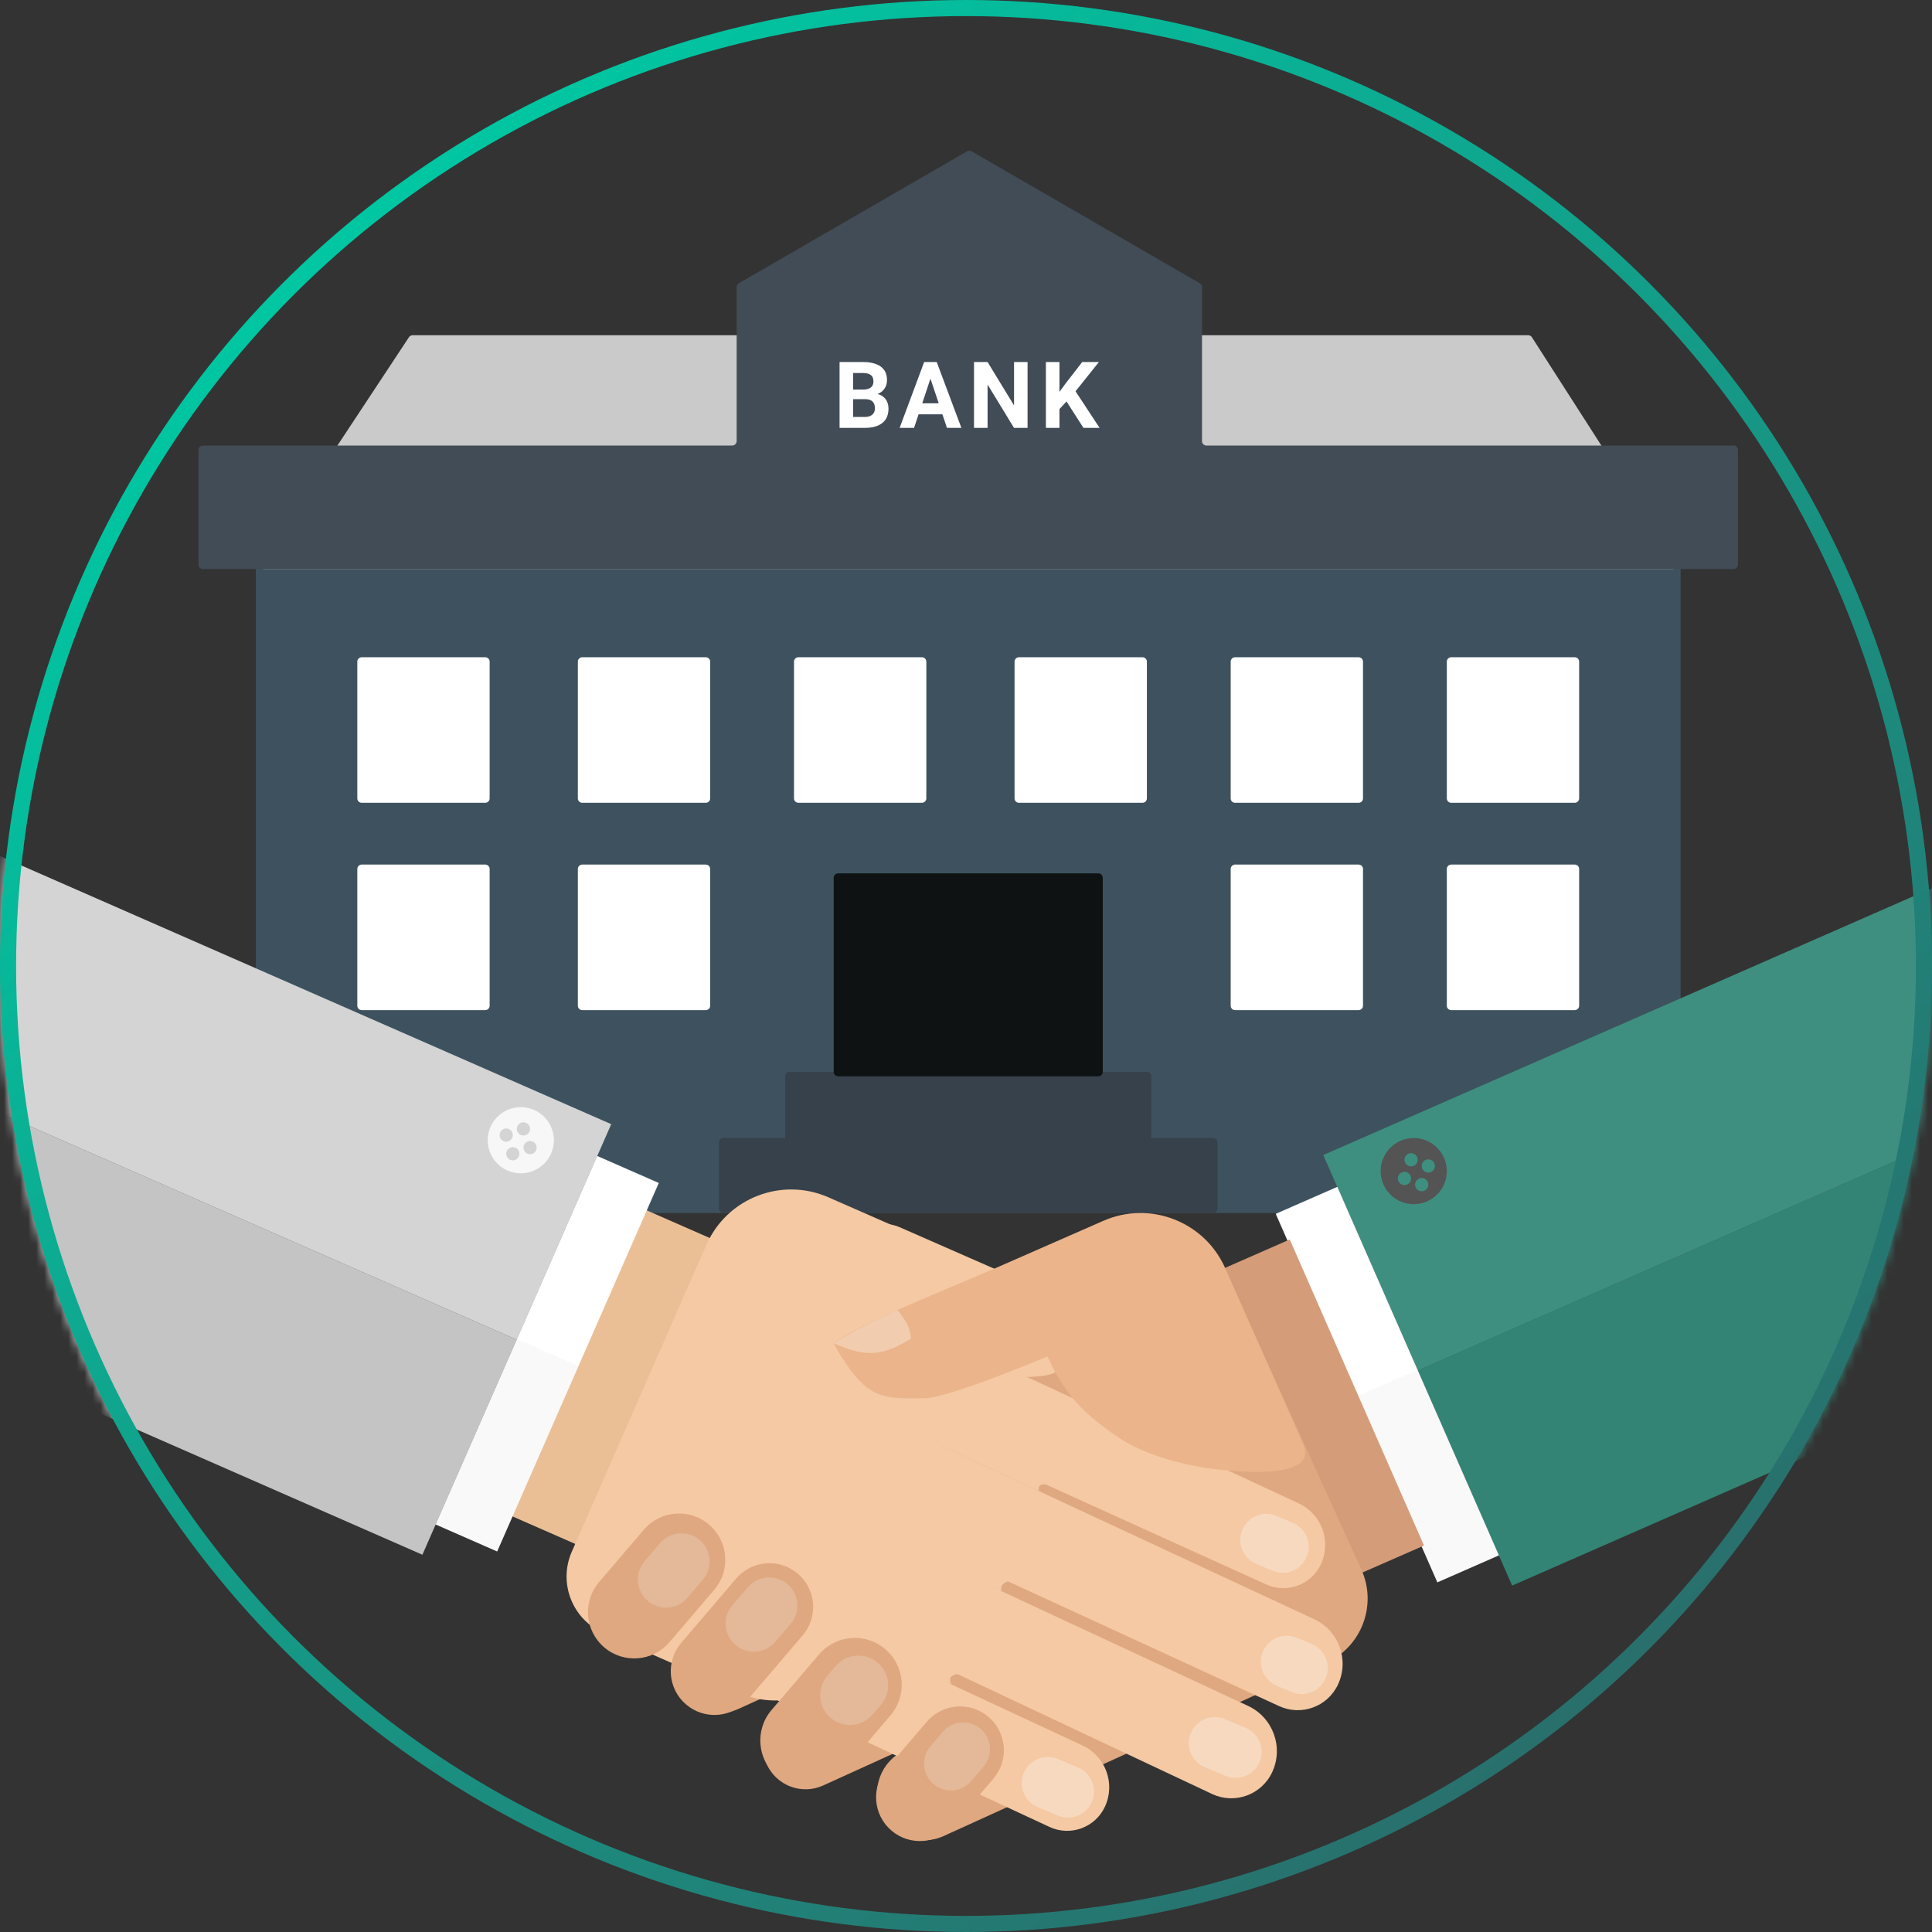 <svg width="240" height="240" viewBox="0 0 240 240" fill="none" xmlns="http://www.w3.org/2000/svg">
<rect x="0" y="0" width="240" height="240" fill="#333333" stroke="none"/>
<mask id="mask0" mask-type="alpha" maskUnits="userSpaceOnUse" x="0" y="0" width="240" height="240">
<circle cx="120" cy="120" r="120" fill="#C4C4C4"/>
</mask>
<g mask="url(#mask0)">
<path d="M31.783 66.304C31.783 66.001 32.029 65.756 32.331 65.756H208.222C208.524 65.756 208.77 66.001 208.77 66.304V150.139C208.77 150.442 208.524 150.687 208.222 150.687H32.331C32.029 150.687 31.783 150.442 31.783 150.139V66.304Z" fill="#3D525E"/>
<path d="M50.8 41.892C50.901 41.738 51.073 41.645 51.257 41.645H189.841C190.028 41.645 190.201 41.74 190.302 41.898L208.229 69.843C208.463 70.207 208.201 70.687 207.768 70.687H32.803C32.366 70.687 32.105 70.201 32.346 69.837L50.8 41.892Z" fill="#CACACA"/>
<path d="M24.66 55.892C24.66 55.59 24.905 55.344 25.208 55.344H90.962C91.264 55.344 91.51 55.099 91.51 54.796V35.66C91.51 35.465 91.614 35.284 91.783 35.186L120.139 18.79C120.309 18.692 120.518 18.692 120.688 18.79L149.044 35.186C149.213 35.284 149.318 35.465 149.318 35.66V54.796C149.318 55.099 149.563 55.344 149.866 55.344H215.345C215.648 55.344 215.893 55.59 215.893 55.892V70.139C215.893 70.441 215.648 70.687 215.345 70.687H25.208C24.905 70.687 24.66 70.441 24.66 70.139V55.892Z" fill="#414C56"/>
<path d="M44.387 82.194C44.387 81.891 44.632 81.645 44.935 81.645H60.277C60.58 81.645 60.825 81.891 60.825 82.194V99.18C60.825 99.482 60.58 99.728 60.277 99.728H44.935C44.632 99.728 44.387 99.482 44.387 99.18V82.194Z" fill="white"/>
<path d="M71.783 82.194C71.783 81.891 72.028 81.645 72.331 81.645H87.674C87.976 81.645 88.222 81.891 88.222 82.194V99.18C88.222 99.482 87.976 99.728 87.674 99.728H72.331C72.028 99.728 71.783 99.482 71.783 99.18V82.194Z" fill="white"/>
<path d="M98.633 82.194C98.633 81.891 98.878 81.645 99.181 81.645H114.523C114.826 81.645 115.071 81.891 115.071 82.194V99.18C115.071 99.482 114.826 99.728 114.523 99.728H99.181C98.878 99.728 98.633 99.482 98.633 99.18V82.194Z" fill="white"/>
<path d="M126.031 82.194C126.031 81.891 126.277 81.645 126.579 81.645H141.922C142.224 81.645 142.47 81.891 142.47 82.194V99.18C142.47 99.482 142.224 99.728 141.922 99.728H126.579C126.277 99.728 126.031 99.482 126.031 99.18V82.194Z" fill="white"/>
<path d="M152.879 82.194C152.879 81.891 153.124 81.645 153.427 81.645H168.769C169.072 81.645 169.317 81.891 169.317 82.194V99.18C169.317 99.482 169.072 99.728 168.769 99.728H153.427C153.124 99.728 152.879 99.482 152.879 99.18V82.194Z" fill="white"/>
<path d="M179.729 82.194C179.729 81.891 179.974 81.645 180.276 81.645H195.619C195.922 81.645 196.167 81.891 196.167 82.194V99.18C196.167 99.482 195.922 99.728 195.619 99.728H180.276C179.974 99.728 179.729 99.482 179.729 99.18V82.194Z" fill="white"/>
<path d="M44.387 107.947C44.387 107.645 44.632 107.399 44.935 107.399H60.277C60.58 107.399 60.825 107.645 60.825 107.947V124.934C60.825 125.236 60.58 125.482 60.277 125.482H44.935C44.632 125.482 44.387 125.236 44.387 124.934V107.947Z" fill="white"/>
<path d="M71.783 107.947C71.783 107.645 72.028 107.399 72.331 107.399H87.674C87.976 107.399 88.222 107.645 88.222 107.947V124.934C88.222 125.236 87.976 125.482 87.674 125.482H72.331C72.028 125.482 71.783 125.236 71.783 124.934V107.947Z" fill="white"/>
<path d="M152.879 107.947C152.879 107.645 153.124 107.399 153.427 107.399H168.769C169.072 107.399 169.317 107.645 169.317 107.947V124.934C169.317 125.236 169.072 125.482 168.769 125.482H153.427C153.124 125.482 152.879 125.236 152.879 124.934V107.947Z" fill="white"/>
<path d="M179.729 107.947C179.729 107.645 179.974 107.399 180.276 107.399H195.619C195.922 107.399 196.167 107.645 196.167 107.947V124.934C196.167 125.236 195.922 125.482 195.619 125.482H180.276C179.974 125.482 179.729 125.236 179.729 124.934V107.947Z" fill="white"/>
<path d="M89.32 141.92C89.32 141.617 89.566 141.372 89.868 141.372H150.69C150.993 141.372 151.238 141.617 151.238 141.92V150.139C151.238 150.442 150.993 150.687 150.69 150.687H89.868C89.566 150.687 89.32 150.442 89.32 150.139V141.92Z" fill="#36414B"/>
<path d="M97.537 133.7C97.537 133.398 97.782 133.152 98.085 133.152H142.469C142.771 133.152 143.017 133.398 143.017 133.7V141.372C143.017 141.674 142.771 141.919 142.469 141.919H98.085C97.782 141.919 97.537 141.674 97.537 141.372V133.7Z" fill="#36414B"/>
<path d="M103.564 109.043C103.564 108.74 103.81 108.495 104.112 108.495H136.441C136.744 108.495 136.989 108.74 136.989 109.043V133.153C136.989 133.455 136.744 133.701 136.441 133.701H104.112C103.81 133.701 103.564 133.455 103.564 133.153V109.043Z" fill="#0E1213"/>
<path d="M104.293 53.152V44.972H107.158C108.151 44.972 108.904 45.163 109.417 45.545C109.93 45.923 110.187 46.479 110.187 47.214C110.187 47.614 110.084 47.968 109.878 48.275C109.672 48.579 109.385 48.802 109.018 48.944C109.438 49.049 109.767 49.261 110.007 49.579C110.251 49.897 110.372 50.287 110.372 50.748C110.372 51.534 110.121 52.13 109.619 52.534C109.117 52.939 108.402 53.145 107.473 53.152H104.293ZM105.979 49.59V51.798H107.423C107.82 51.798 108.129 51.705 108.35 51.517C108.574 51.326 108.687 51.064 108.687 50.731C108.687 49.982 108.299 49.601 107.524 49.59H105.979ZM105.979 48.399H107.226C108.076 48.384 108.501 48.045 108.501 47.382C108.501 47.011 108.393 46.745 108.175 46.584C107.962 46.419 107.623 46.337 107.158 46.337H105.979V48.399Z" fill="white"/>
<path d="M117.066 51.467H114.111L113.549 53.152H111.756L114.802 44.972H116.364L119.426 53.152H117.633L117.066 51.467ZM114.566 50.101H116.611L115.583 47.039L114.566 50.101Z" fill="white"/>
<path d="M127.648 53.152H125.962L122.681 47.77V53.152H120.995V44.972H122.681L125.968 50.365V44.972H127.648V53.152Z" fill="white"/>
<path d="M132.487 49.871L131.611 50.815V53.152H129.925V44.972H131.611V48.68L132.353 47.663L134.437 44.972H136.51L133.606 48.607L136.595 53.152H134.589L132.487 49.871Z" fill="white"/>
<path d="M176.123 170.253L314.621 109.51L326.339 136.227L187.841 196.97L176.123 170.253Z" fill="#338475"/>
<path d="M164.387 143.483L302.885 82.74L314.627 109.513L176.129 170.256L164.387 143.483Z" fill="#3E8F80"/>
<path d="M168.43 173.485L176.081 170.13L186.204 193.212L178.553 196.568L168.43 173.485Z" fill="#F9F9F9"/>
<path d="M158.477 150.788L166.129 147.432L176.109 170.187L168.457 173.543L158.477 150.788Z" fill="white"/>
<path fill-rule="evenodd" clip-rule="evenodd" d="M179.729 145.481C179.729 147.75 177.888 149.59 175.619 149.59C173.351 149.59 171.51 147.75 171.51 145.481C171.51 143.212 173.351 141.371 175.619 141.371C177.888 141.371 179.729 143.212 179.729 145.481ZM176.062 144.351C175.979 144.584 175.799 144.755 175.585 144.839C175.407 144.907 175.204 144.916 175.011 144.845C174.583 144.691 174.363 144.22 174.517 143.792C174.536 143.736 174.562 143.685 174.594 143.636C174.639 143.567 174.693 143.505 174.752 143.454C174.83 143.385 174.919 143.332 175.018 143.297C175.189 143.235 175.382 143.231 175.568 143.297C175.996 143.452 176.217 143.922 176.062 144.351ZM177.154 145.613C177.58 145.767 178.051 145.545 178.205 145.119C178.293 144.875 178.258 144.616 178.134 144.41C178.04 144.256 177.895 144.132 177.711 144.066C177.55 144.008 177.383 144.004 177.229 144.042C177.169 144.057 177.109 144.081 177.053 144.111C176.876 144.203 176.732 144.359 176.66 144.56C176.572 144.802 176.604 145.057 176.726 145.26C176.786 145.361 176.867 145.449 176.968 145.519C177.023 145.558 177.086 145.59 177.154 145.613ZM177.383 147.441C177.229 147.867 176.758 148.09 176.332 147.936C175.904 147.782 175.684 147.311 175.838 146.883C175.992 146.457 176.463 146.234 176.889 146.388C177.317 146.542 177.537 147.013 177.383 147.441ZM174.19 147.167C174.616 147.321 175.086 147.099 175.241 146.673C175.395 146.245 175.174 145.774 174.746 145.62C174.32 145.466 173.849 145.688 173.695 146.114C173.541 146.542 173.761 147.013 174.19 147.167Z" fill="#545454"/>
<path d="M150.137 158.396L160.22 153.974L176.895 191.993L166.811 196.415L150.137 158.396Z" fill="#D59C79"/>
<path d="M88.678 154.013L78.594 149.59L61.92 187.609L72.003 192.031L88.678 154.013Z" fill="#EBBF96"/>
<path d="M104.933 186.295C102.929 181.888 104.878 176.69 109.286 174.686L143.24 159.247C147.648 157.243 152.846 159.192 154.85 163.599L169.105 194.951C171.109 199.359 169.16 204.556 164.753 206.56L130.798 221.999C126.39 224.003 121.192 222.054 119.188 217.647L104.933 186.295Z" fill="#DFA880"/>
<path d="M109.477 225.178C108.14 222.238 109.44 218.772 112.379 217.436L125.053 211.673C127.992 210.337 131.458 211.636 132.795 214.575C134.131 217.515 132.832 220.981 129.893 222.318L117.219 228.08C114.279 229.417 110.813 228.117 109.477 225.178Z" fill="#DFA880"/>
<path d="M95.255 219.173C94.046 216.514 95.221 213.38 97.88 212.171L111.571 205.946C114.23 204.737 117.365 205.912 118.573 208.57C119.782 211.229 118.607 214.364 115.948 215.572L102.257 221.798C99.599 223.006 96.464 221.831 95.255 219.173Z" fill="#DFA880"/>
<path d="M84.082 209.386C82.754 206.466 84.045 203.022 86.965 201.695L99.709 195.9C102.629 194.573 106.072 195.863 107.4 198.783C108.727 201.703 107.437 205.146 104.517 206.474L91.772 212.269C88.852 213.596 85.409 212.305 84.082 209.386Z" fill="#DFA880"/>
<path d="M121.831 168.401C124.14 163.135 121.743 156.994 116.478 154.685L102.904 148.732C97.084 146.179 90.297 148.828 87.744 154.648L71.029 192.76C69.327 196.64 71.093 201.165 74.973 202.867L92.059 210.361C97.325 212.67 103.466 210.273 105.775 205.008L121.831 168.401Z" fill="#F4C9A3"/>
<path d="M157.251 196.809C159.829 198.009 162.891 196.892 164.091 194.314C165.417 191.464 164.182 188.08 161.332 186.754L114.719 165.063C112.417 163.992 109.682 164.99 108.61 167.292C107.156 170.417 107.014 174.985 110.139 176.439L129.043 185.222C128.991 184.589 129.123 184.369 129.865 184.384L157.251 196.809Z" fill="#F4C9A3"/>
<path d="M150.586 222.865C153.394 224.172 156.73 222.955 158.037 220.146C159.481 217.042 158.136 213.355 155.032 211.911L109.253 190.608C106.745 189.441 97.334 195.141 96.166 197.65C94.582 201.054 114.791 207.668 118.195 209.252C117.842 208.528 117.964 208.215 118.906 207.946L150.586 222.865Z" fill="#F4C9A3"/>
<path d="M130.374 226.95C132.968 228.157 136.05 227.033 137.257 224.438C138.591 221.571 137.349 218.165 134.481 216.831L87.927 195.167C85.61 194.089 82.858 195.094 81.78 197.411C80.316 200.555 81.679 204.29 84.824 205.754L130.374 226.95Z" fill="#F4C9A3"/>
<path d="M158.876 211.93C161.642 213.216 164.927 212.018 166.214 209.252C167.636 206.196 166.311 202.565 163.254 201.142L116.995 179.616C114.525 178.467 105.809 183.284 104.659 185.754C103.1 189.107 121.033 196.09 124.385 197.65C124.329 197.019 124.467 196.726 125.207 196.439L158.876 211.93Z" fill="#F4C9A3"/>
<path d="M129.749 170.884C131.395 170.659 132.777 169.564 133.554 168.095C134.967 165.427 133.815 162.121 131.05 160.908L111.778 152.456C109.313 151.375 106.439 152.497 105.358 154.962C103.907 158.269 105.377 162.128 108.66 163.631L122.977 170.19C124.09 170.699 125.284 171.03 126.507 171.059C127.701 171.086 128.702 171.027 129.749 170.884Z" fill="#F4C9A3"/>
<path d="M154.322 190.038C155.014 188.389 156.913 187.614 158.561 188.307L160.588 189.159C162.236 189.852 163.011 191.75 162.318 193.399C161.625 195.047 159.727 195.822 158.079 195.129L156.052 194.277C154.403 193.584 153.629 191.686 154.322 190.038Z" fill="#F7D9BF"/>
<path d="M156.872 205.177C157.565 203.529 159.463 202.754 161.112 203.447L162.963 204.225C164.611 204.918 165.386 206.816 164.693 208.464C164 210.113 162.102 210.888 160.454 210.195L158.603 209.417C156.954 208.724 156.18 206.826 156.872 205.177Z" fill="#F7D9BF"/>
<path d="M127.167 220.239C127.86 218.59 129.758 217.816 131.407 218.508L133.924 219.566C135.572 220.259 136.347 222.157 135.654 223.806C134.961 225.454 133.063 226.229 131.414 225.536L128.898 224.478C127.249 223.785 126.474 221.887 127.167 220.239Z" fill="#F7D9BF"/>
<path d="M147.925 215.282C148.618 213.633 150.516 212.859 152.165 213.551L154.746 214.636C156.395 215.329 157.169 217.227 156.476 218.876C155.784 220.524 153.886 221.299 152.237 220.606L149.655 219.521C148.007 218.828 147.232 216.93 147.925 215.282Z" fill="#F7D9BF"/>
<path d="M64.189 166.418L-74.308 105.675L-86.026 132.393L52.472 193.135L64.189 166.418Z" fill="#C4C4C4"/>
<path d="M75.928 139.648L-62.57 78.906L-74.312 105.678L64.186 166.421L75.928 139.648Z" fill="#D4D4D4"/>
<path fill-rule="evenodd" clip-rule="evenodd" d="M60.586 141.646C60.586 143.915 62.425 145.755 64.695 145.755C66.965 145.755 68.805 143.915 68.805 141.646C68.805 139.376 66.965 137.536 64.695 137.536C62.425 137.536 60.586 139.376 60.586 141.646ZM64.252 140.515C64.406 140.942 64.877 141.164 65.304 141.009C65.731 140.855 65.952 140.384 65.798 139.957C65.644 139.53 65.173 139.309 64.746 139.463C64.319 139.617 64.098 140.088 64.252 140.515ZM63.161 141.778C62.734 141.932 62.263 141.711 62.109 141.284C61.955 140.857 62.176 140.386 62.603 140.232C63.031 140.078 63.502 140.299 63.656 140.726C63.81 141.153 63.588 141.624 63.161 141.778ZM62.931 143.606C63.085 144.033 63.556 144.254 63.983 144.1C64.41 143.946 64.632 143.475 64.478 143.048C64.323 142.621 63.852 142.4 63.425 142.554C62.998 142.708 62.777 143.179 62.931 143.606ZM66.126 143.332C65.699 143.486 65.228 143.265 65.074 142.838C64.92 142.411 65.141 141.94 65.568 141.786C65.995 141.631 66.466 141.853 66.62 142.28C66.774 142.707 66.553 143.178 66.126 143.332Z" fill="#F7F7F7"/>
<path d="M71.885 169.649L64.234 166.294L54.11 189.376L61.761 192.732L71.885 169.649Z" fill="#F9F9F9"/>
<path d="M81.838 146.953L74.185 143.597L64.205 166.352L71.858 169.708L81.838 146.953Z" fill="white"/>
<path d="M103.554 166.849C106.841 164.383 118.218 159.919 123.484 157.61L137.058 151.656C142.878 149.104 149.665 151.753 152.218 157.573L161.912 179.452C163.614 183.332 155.961 183.144 150.686 182.465C146.602 181.94 141.92 180.648 138.632 178.356C135.344 176.063 132.438 173.758 130.129 168.493C130.129 168.493 117.82 173.698 114.797 173.698C111.773 173.698 109.687 173.869 107.663 172.328C105.535 170.708 103.554 166.849 103.554 166.849Z" fill="#EBB48B"/>
<path d="M103.552 166.849C103.552 166.849 106.241 165.049 111.507 162.739C112.822 164.415 113.118 165.233 113.15 166.301C109.381 168.643 107.282 168.504 103.552 166.849Z" fill="#F2CCAF"/>
<path d="M110.736 227.398C108.451 225.445 108.182 222.01 110.135 219.726L115.127 213.885C117.08 211.601 120.514 211.331 122.799 213.284C125.083 215.236 125.352 218.671 123.4 220.955L118.407 226.797C116.455 229.081 113.02 229.35 110.736 227.398Z" fill="#DFA880"/>
<path d="M96.491 220.645C94.042 218.551 93.754 214.869 95.847 212.42L101.75 205.513C103.843 203.064 107.525 202.776 109.974 204.869C112.424 206.962 112.712 210.645 110.619 213.094L104.716 220C102.623 222.449 98.94 222.738 96.491 220.645Z" fill="#DFA880"/>
<path d="M85.227 211.736C82.946 209.787 82.678 206.358 84.627 204.078L91.452 196.092C93.401 193.812 96.83 193.543 99.111 195.492C101.391 197.441 101.66 200.87 99.711 203.151L92.885 211.136C90.936 213.417 87.507 213.686 85.227 211.736Z" fill="#DFA880"/>
<path d="M75.055 204.637C72.642 202.574 72.358 198.946 74.42 196.533L79.979 190.029C82.042 187.616 85.67 187.332 88.083 189.394C90.496 191.457 90.781 195.085 88.718 197.498L83.159 204.002C81.097 206.415 77.468 206.7 75.055 204.637Z" fill="#DFA880"/>
<path d="M103.18 213.399C101.629 212.073 101.446 209.74 102.772 208.189L103.824 206.958C105.15 205.406 107.483 205.223 109.035 206.55C110.586 207.876 110.769 210.208 109.443 211.76L108.391 212.991C107.065 214.543 104.732 214.725 103.18 213.399Z" fill="#E4B999"/>
<path d="M115.956 221.615C114.558 220.421 114.394 218.32 115.588 216.923L117.118 215.133C118.312 213.736 120.413 213.572 121.81 214.766C123.207 215.96 123.372 218.061 122.178 219.458L120.648 221.248C119.454 222.645 117.353 222.81 115.956 221.615Z" fill="#E4B999"/>
<path d="M91.373 204.344C89.906 203.09 89.733 200.884 90.987 199.417L92.9 197.179C94.154 195.712 96.36 195.539 97.827 196.793C99.294 198.047 99.467 200.253 98.213 201.72L96.3 203.958C95.046 205.425 92.84 205.598 91.373 204.344Z" fill="#E4B999"/>
<path d="M80.465 198.864C78.998 197.61 78.825 195.404 80.079 193.937L81.992 191.7C83.246 190.232 85.451 190.06 86.919 191.314C88.386 192.568 88.559 194.773 87.305 196.241L85.392 198.478C84.138 199.945 81.932 200.118 80.465 198.864Z" fill="#E4B999"/>
</g>
<circle cx="120" cy="120" r="119" stroke="url(#paint0_linear)" stroke-width="2"/>
<defs>
<linearGradient id="paint0_linear" x1="40.571" y1="31.429" x2="205.143" y2="222.286" gradientUnits="userSpaceOnUse">
<stop stop-color="#00C6A2"/>
<stop offset="1" stop-color="#2B6B6A"/>
</linearGradient>
</defs>
</svg>
